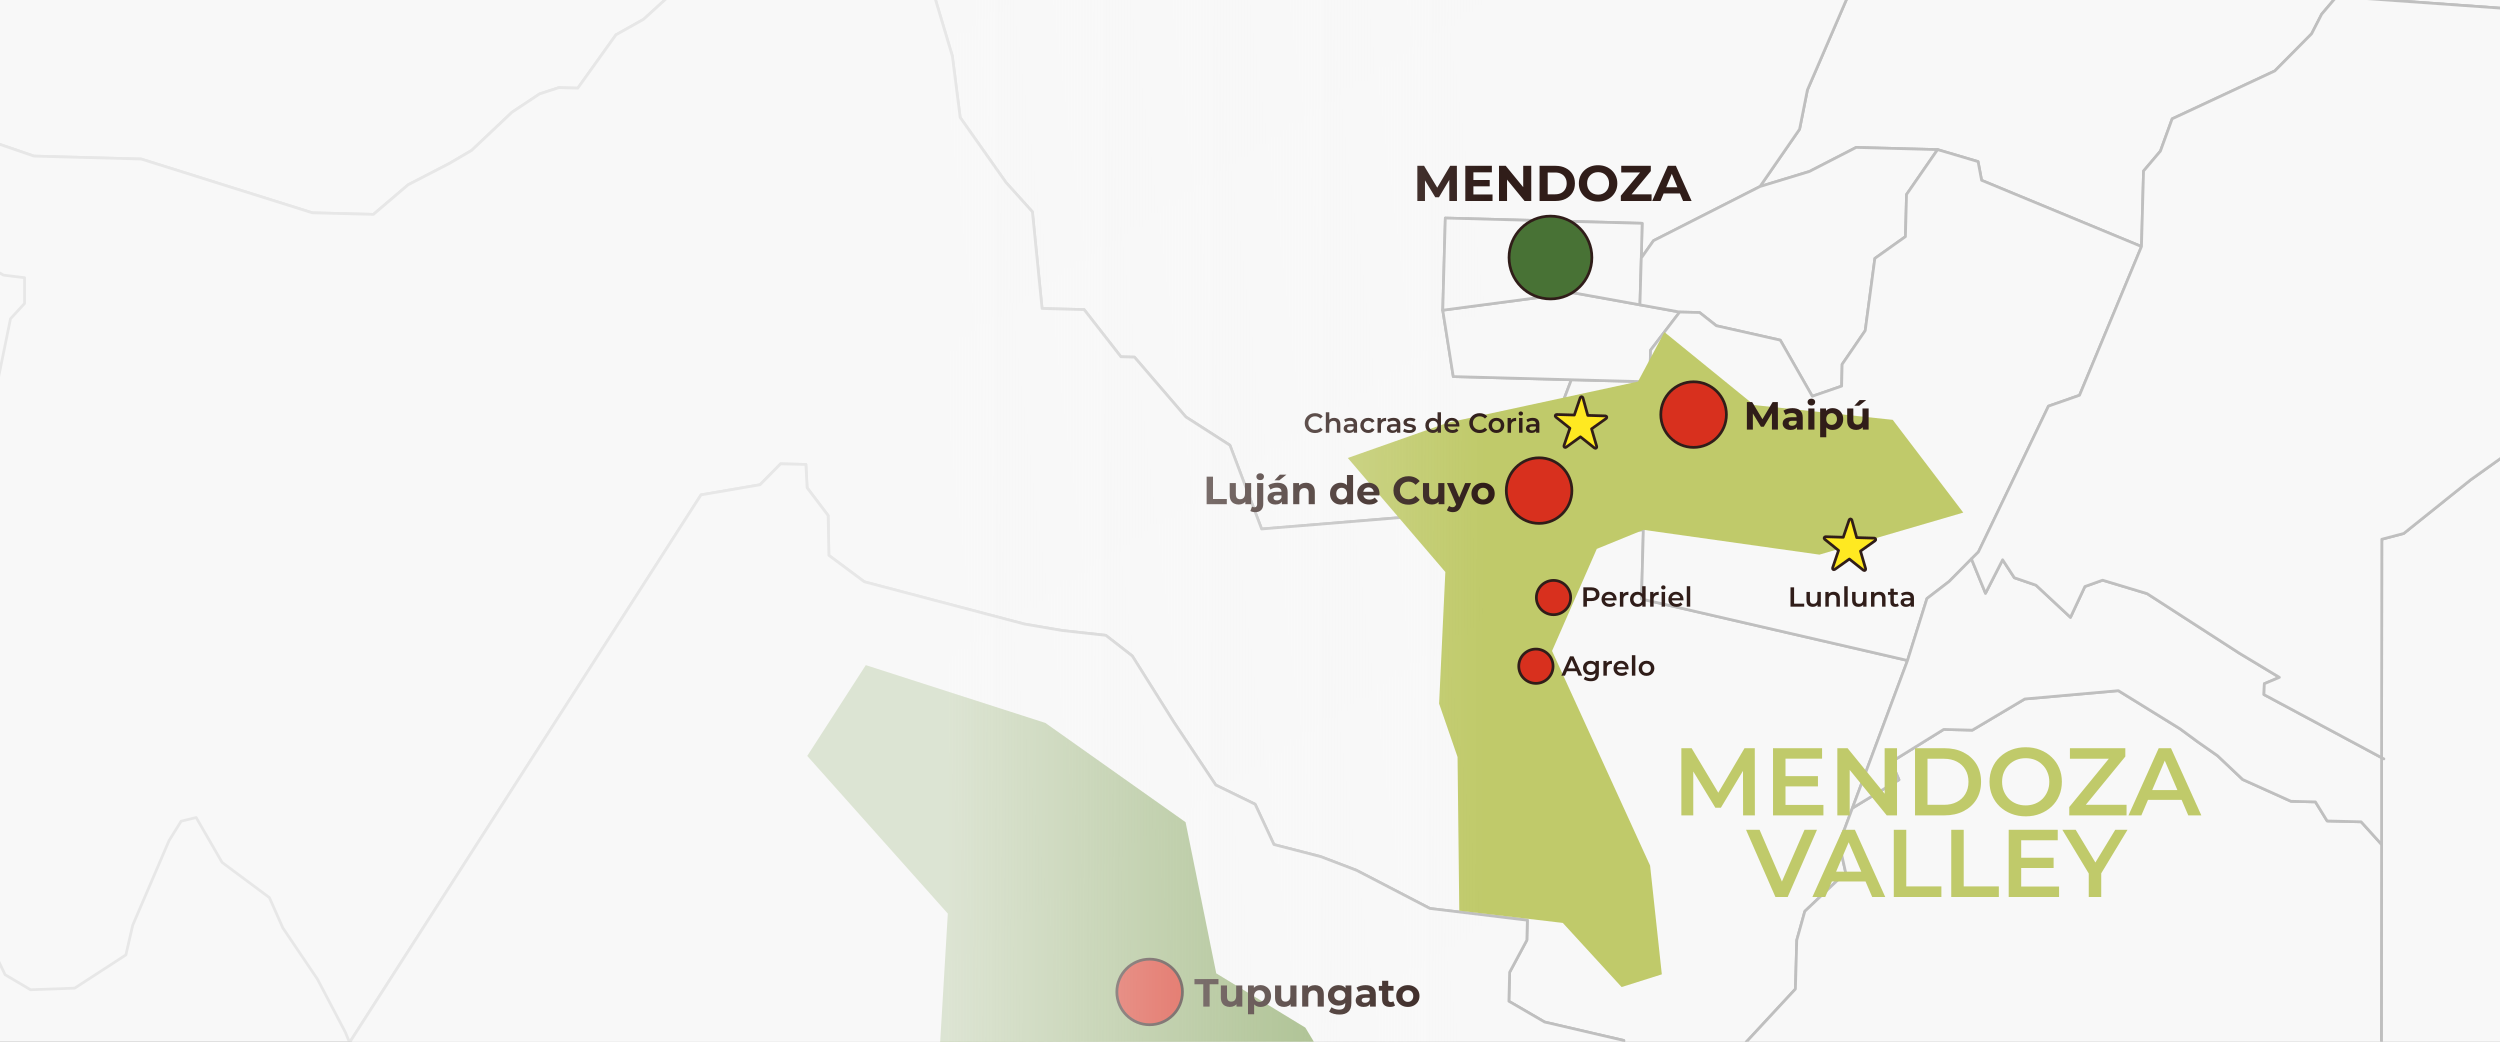 <svg width="1440" height="600" viewBox="0 0 1440 600" fill="none" xmlns="http://www.w3.org/2000/svg">
<rect x="0" y="0" width="1440" height="600" fill="#333333" stroke="none"/>
<g clip-path="url(#clip0_493_321)">
<rect width="1440" height="600" fill="#F8F8F8"/>
<path d="M1963.57 1003.89L1959.84 1316.59L1909.71 1320.54L1869.08 1403.54L1553.09 1382.49L1530.27 1388.19L1441.91 1384.25L1387.76 1361.65L1326.72 1360.03L1300.45 1377.28L1294.96 1377.84L1299.26 1216.84L1318.97 1213.74L1330.52 1209.87L1343.97 1214.94L1357.42 1219.94L1371.15 1213.53L1371.57 710.607L1371.78 486.389V436.407L1371.92 310.605L1384.52 307.296L1422.97 276.462L1447.19 259.144L1504.22 260.693L1508.45 105.887L1633.56 109.196L1636.03 250.133L1917.6 309.056L1828.46 659.076L1832.54 683.434L1819.31 1000.01L1963.57 1003.89Z" fill="#F8F8F8" stroke="#BFBFBF" stroke-width="1.59" stroke-linecap="round" stroke-linejoin="round"/>
<path d="M2232.4 74.983L2224.16 90.4L2224.3 102.438L2235.22 143.41L2226.84 184.381L2223.74 202.051L2218.53 201.911L2216.84 206.064L2231.2 235.138L2230.43 262.735L2227.61 272.027L2229.51 278.363L2229.58 294.554L2222.4 309.479L2236.91 333.837L2232.54 374.949H2232.47L1917.67 309.056L1636.03 250.133L1633.56 109.196L1628.49 18.101L1345.94 -2.033L1337.28 8.175L1331.51 19.439L1310.31 40.84L1251.17 68.436L1244.41 87.021L1234.69 98.496L1233.5 142.002L1141.4 103.846L1139.36 93.075L1116.05 86.176L1069.16 84.909L1042.19 98.777L1013.75 107.436L1036.56 74.419L1041.07 51.822L1076.13 -29.418L1077.19 -68.489L1066.06 -120.443L1084.86 -149.658L1085.49 -173.1L1096.41 -172.819L1115 -222.379L1128.66 -264.266L1168.79 -331.285L1187.8 -398.093L1190.19 -487.428V-487.499L1228.07 -527.414L1229.41 -576.904L1252.93 -579.931L1259.55 -573.525L1287.22 -573.807L1301.16 -569.231L1295.81 -563.669L1295.67 -557.404L1363.47 -556.137L1376.78 -548.463L1399.73 -566.626L1420.29 -573.877L1444.16 -569.583L1484.37 -571.624L1531.05 -599.08L1548.3 -599.643L1558.01 -612.455L1575.19 -611.963L1579.77 -607.668L1643.42 -605.979L1643.14 -596.545L1642.72 -581.973L1652.65 -581.691L1664.4 -572.54L1666.31 -566.767L1664.97 -555.785L1663.56 -540.227L1669.4 -524.95L1691.09 -516.01L1712.85 -512.279L1716.23 -501.226L1720.66 -492.215L1732.56 -487.78L1740.59 -477.08L1800.01 -474.968L1812.26 -482.5L1830.64 -467.928L1846.2 -464.338L1852.61 -469.406L1865.99 -462.789L1876.76 -474.475L1886.48 -467.928L1909.43 -467.365L1921.05 -472.222L1957.87 -466.027L1979.42 -470.673L1993.99 -487.991L2014.06 -459.339L2027.01 -436.038L2030.82 -402.528L2043.7 -377.677L2070.88 -359.726L2090.6 -356.558L2099.82 -349.518L2104.82 -342.126L2102.78 -324.949L2108.62 -308.617L2126.86 -299.747L2137.84 -289.046L2143.33 -260.183L2151.57 -237.585L2156.57 -209.285L2160.51 -201.33L2160.3 -174.227L2176.85 -148.179L2167.27 -141.703L2166.43 -130.721L2189.1 -100.379L2188.53 -59.196L2195.44 -45.469V-26.18L2203.39 -11.818L2218.53 -11.466L2233.74 5.64L2233.32 21.269L2234.94 38.587L2239.37 48.091L2240.15 56.961L2247.82 63.437L2244.58 68.576L2232.4 74.983Z" fill="#F8F8F8" stroke="#BFBFBF" stroke-width="1.59" stroke-linecap="round" stroke-linejoin="round"/>
<path d="M1190.19 -487.428L1187.8 -398.093L1168.79 -331.285L1128.65 -264.266L1114.99 -222.379L1096.41 -172.819L1085.49 -173.1L1084.86 -149.658L1066.06 -120.443L1077.18 -68.489L1076.13 -29.418L1041.06 51.822L1036.56 74.419L1013.74 107.436L952.418 138.623L945.377 148.619L945.87 128.626L832.51 125.599L831.031 178.679L837.086 216.905L905.102 218.736L894.189 247.388L871.798 264.002L851.239 272.872L833.707 284.136L812.231 297.652L726.684 304.692L708.447 256.469L683.029 240.137L653.457 205.712L645.642 205.501L624.448 178.327L600.227 177.694L594.665 122.009L579.456 105.113L553.053 67.661L548.547 32.321L534.887 -13.437L504.048 -58.844L476.447 -80.738L444.481 -85.525L420.119 -79.893L400.756 -29.558L392.377 -8.65L370.691 11.132L354.779 20.072L332.811 50.766L321.897 50.484L310.843 54.074L294.93 64.634L271.625 86.669L258.88 94.131L235.082 106.451L215.085 123.487L179.88 122.572L81.306 91.597L47.651 90.681L39.835 90.47L19.557 89.907L-2.2 82.445L-32.053 87.091L-60.147 94.694L-77.468 77.024L-78.383 53.019L-97.323 39.432L-104.223 24.648L-111.264 -42.301L-114.433 -60.111L-115.348 -83.624L-131.542 -84.54L-126.896 -100.59L-114.785 -125.3L-92.536 -136.212L-66.413 -119.316L-66.906 -102.139L-54.303 -85.596L-41.911 -78.485L-26.561 -87.496L-18.323 -104.462L-17.478 -135.789L0.828 -156.627L31.949 -169.369L46.383 -162.752L59.057 -168.102L69.478 -165.779L97.642 -146.208L121.722 -149.235L148.055 -139.098L152.421 -146.349L156.434 -159.232L174.037 -174.438L234.518 -172.256L265.006 -200.696L264.724 -229.349L254.163 -243.71L257.683 -315.657L246.981 -326.357L236.913 -338.606L241.911 -369.793L287.115 -420.761L310.772 -448.78L311.195 -463.915L322.531 -497.495L328.093 -510.378L323.235 -524.106L323.728 -541.846L342.668 -545.999L360.623 -555.926L371.325 -544.732L422.724 -575.144L423.006 -586.126L433.919 -604.571L455.817 -603.444L468.279 -619.284L485.6 -604.782L496.866 -615.412L510.384 -613.511L543.759 -593.307L553.616 -593.025L564.459 -607.316L578.612 -608.513L594.665 -625.268L595.44 -652.371L613.605 -669.126L634.939 -667.507L665.92 -675.039L667.821 -687.007L660.287 -696.581L679.861 -707L706.969 -706.296L711.968 -660.748L720.206 -655.821L728.796 -646.739L734.64 -628.858L783.856 -578.453L806.035 -567.964L822.37 -573.807L839.973 -588.942L865.039 -589.365L862.293 -372.398L1076.62 -367.681L1190.19 -487.428Z" fill="#F8F8F8" stroke="#BFBFBF" stroke-width="1.59" stroke-linecap="round" stroke-linejoin="round"/>
<path d="M1066.97 465.481L1059.37 485.826L1063.1 502.581L1039.59 524.897L1034.94 541.511L1034.16 569.67L995.509 611.346L979.385 629.72L952.136 633.169L934.956 611.839L935.309 599.308L889.683 588.678L869.123 576.71L869.546 560.026L879.474 541.511L879.755 530.036L823.638 523.278L781.392 501.314L760.762 493.429L733.795 486.46L722.952 463.228L700.28 452.176L676.2 416.062L652.19 377.835L636.911 365.938L611.916 363.193L590.089 359.461L497.852 335.104L477.433 319.898L477.01 296.948L464.9 280.967L464.196 267.521L449.621 267.169L437.792 279.207L403.784 285.051L201.356 600.505L198.891 594.521L182.838 563.968L162.912 534.471L155.167 517.012L127.918 496.738L112.991 470.902L104.331 473.014L97.36 484.207L76.448 532.923L72.505 550.029L43.004 569.178L17.586 570.093L2.941 561.434L-6.354 542.074L-10.085 506.312L-30.152 436.97L-41.559 382.622L-42.122 373.611L-37.827 344.044L-54.443 321.658L-59.935 309.76L-54.162 298.215L-36.841 293.146L-23.886 291.95L-13.817 282.868L-9.663 273.153L-7.551 251.682L-12.831 244.924L-0.721 216.694L6.039 183.607L14.136 174.807V159.953L2.025 158.475L-14.521 149.041L-27.969 124.754L-37.334 108.492L-49.726 102.719L-60.147 94.694L-32.053 87.091L-2.199 82.445L19.558 89.907L39.836 90.47L47.651 90.681L81.307 91.596L179.881 122.572L215.086 123.487L235.082 106.45L258.881 94.131L271.625 86.668L294.931 64.634L310.843 54.074L321.898 50.484L332.811 50.766L354.779 20.072L370.692 11.131L392.378 -8.651L400.756 -29.559L420.119 -79.894L444.481 -85.525L476.447 -80.738L504.048 -58.844L534.888 -13.438L548.547 32.321L553.053 67.661L579.457 105.113L594.665 122.008L600.228 177.693L624.449 178.327L645.642 205.501L653.458 205.712L683.03 240.137L708.448 256.469L726.684 304.692L812.232 297.652L833.707 284.135L851.239 272.872L871.799 264.002L894.189 247.388L905.102 218.735L950.235 219.932L958.262 220.143L949.109 241.826L943.828 262.805L937.28 273.576L922.423 273.224L916.439 291.034L931.929 296.948L935.661 305.607L946.574 305.184L945.518 345.03L1098.73 380.44L1066.97 465.481Z" fill="#F8F8F8" stroke="#BFBFBF" stroke-width="1.59" stroke-linecap="round" stroke-linejoin="round"/>
<path d="M807.093 774.036L805.614 828.524L781.182 860.204L770.55 866.187L758.51 887.729L728.656 909.905L713.025 909.482L692.606 931.869L623.182 991.566L566.361 1003.6L542.563 1041.55L541.999 1060.35L514.54 1074.21L483.559 1060.84L459.62 1058.09L394.42 1077.24L361.398 1064.85L300.845 1064.29L265.148 1073.72L241.49 1060.56L214.382 1058.8L196.287 1071.89L162.983 1070.98L110.598 1042.39V995.086L133.129 956.579L132.847 938.979L114.823 911.876L122.568 813.107L127.285 767.067L153.829 740.034L154.182 713.001L166.574 703.216L183.824 703.638L206.989 683.927L216.776 669.706L218.677 642.392L201.427 600.575L531.297 643.729L554.814 663.159L576.43 674.212L596.215 674.704L607.199 692.726L619.169 712.86L652.543 713.775L713.307 744.61L751.469 760.238L799.136 773.051L807.093 774.036Z" fill="#F8F8F8" stroke="#BFBFBF" stroke-width="1.59" stroke-linecap="round" stroke-linejoin="round"/>
<path d="M967.485 179.735L950.728 201.699L950.235 219.932L905.102 218.736L837.086 216.905L831.031 178.679L906.439 168.683L944.602 175.582L967.485 179.735Z" fill="#F8F8F8" stroke="#BFBFBF" stroke-width="1.59" stroke-linecap="round" stroke-linejoin="round"/>
<path d="M945.869 128.626L945.376 148.619L944.602 175.581L906.439 168.682L831.031 178.679L832.509 125.599L945.869 128.626Z" fill="#F8F8F8" stroke="#BFBFBF" stroke-width="1.59" stroke-linecap="round" stroke-linejoin="round"/>
<path d="M1116.05 86.176L1098.17 112.012L1097.53 136.299L1079.93 148.83L1074.37 190.436L1061.06 209.865L1060.78 222.396L1043.88 228.239L1025.43 195.927L988.611 187.62L978.964 180.017L967.488 179.735L944.604 175.582L945.379 148.619L952.42 138.622L1013.75 107.436L1042.19 98.777L1069.16 84.909L1116.05 86.176Z" fill="#F8F8F8" stroke="#BFBFBF" stroke-width="1.59" stroke-linecap="round" stroke-linejoin="round"/>
<path d="M1233.5 142.002L1197.8 227.676L1179.91 233.942L1139.57 317.926L1135.56 321.939L1122.67 334.963L1109.93 344.748L1098.73 380.44L945.52 345.03L946.576 305.184L935.663 305.607L931.931 296.948L916.441 291.034L922.426 273.224L937.282 273.576L943.83 262.805L949.111 241.826L958.264 220.143L950.238 219.932L950.73 201.699L967.488 179.735L978.965 180.017L988.611 187.62L1025.44 195.926L1043.88 228.239L1060.78 222.396L1061.06 209.865L1074.37 190.435L1079.93 148.83L1097.53 136.299L1098.17 112.012L1116.05 86.176L1139.36 93.075L1141.4 103.846L1233.5 142.002Z" fill="#F8F8F8" stroke="#BFBFBF" stroke-width="1.59" stroke-linecap="round" stroke-linejoin="round"/>
<path d="M1371.57 710.607L1122.46 719.9L1147.67 949.046L807.093 774.036L811.881 745.947L821.809 726.658L853.704 704.835L874.405 692.092L896.302 690.332L909.61 663.3L920.171 648.727L952.137 633.169L979.386 629.72L995.51 611.346L1034.16 569.67L1034.94 541.511L1039.59 524.897L1063.1 502.581L1059.37 485.826L1066.98 465.481L1093.8 449.148L1089.37 438.87L1119.57 420.144L1136.05 420.567L1166.25 402.615L1220.19 397.828L1255.81 419.863L1265.74 427.184L1277.29 435.28L1291.79 449.008L1319.61 461.538L1333.69 461.89L1340.45 472.873L1360.02 473.365L1371.78 486.389L1371.57 710.607Z" fill="#F8F8F8" stroke="#BFBFBF" stroke-width="1.59" stroke-linecap="round" stroke-linejoin="round"/>
<path d="M952.135 633.17L920.169 648.728L909.608 663.3L896.3 690.333L874.403 692.093L853.702 704.835L821.807 726.659L811.879 745.948L807.091 774.037L799.135 773.051L751.467 760.239L713.305 744.61L652.541 713.776L619.167 712.861L607.197 692.727L596.213 674.705L576.428 674.212L554.812 663.16L531.296 643.73L201.425 600.576H201.354V600.505L403.783 285.051L437.791 279.208L449.62 267.17L464.195 267.522L464.899 280.968L477.009 296.948L477.432 319.898L497.851 335.104L590.088 359.462L611.915 363.193L636.91 365.939L652.189 377.836L676.199 416.062L700.279 452.176L722.951 463.229L733.794 486.46L760.761 493.43L781.391 501.314L823.637 523.278L879.754 530.037L879.473 541.512L869.545 560.026L869.122 576.711L889.682 588.678L935.308 599.308L934.955 611.839L952.135 633.17Z" fill="#F8F8F8" stroke="#BFBFBF" stroke-width="1.59" stroke-linecap="round" stroke-linejoin="round"/>
<path d="M1371.78 436.407V486.39L1360.02 473.366L1340.45 472.873L1333.69 461.891L1319.61 461.539L1291.8 449.008L1277.29 435.28L1265.74 427.185L1255.82 419.863L1220.19 397.829L1166.25 402.616L1136.05 420.567L1119.57 420.145L1089.37 438.871L1093.8 449.149L1066.98 465.481L1098.73 380.44L1109.93 344.748L1122.67 334.963L1135.56 321.939L1143.65 341.721L1153.51 322.432L1160.27 332.781L1172.73 337.075L1192.59 355.59L1200.9 337.849L1211.11 334.189L1236.74 341.933L1289.82 376.216L1312.92 390.155L1304.26 393.816L1304.05 400.081L1371.78 436.407Z" fill="#F8F8F8" stroke="#BFBFBF" stroke-width="1.59" stroke-linecap="round" stroke-linejoin="round"/>
<path d="M1633.56 109.196L1508.44 105.887L1504.22 260.693L1447.19 259.144L1422.97 276.462L1384.52 307.296L1371.92 310.605L1371.78 436.406L1304.04 400.081L1304.26 393.816L1312.92 390.155L1289.82 376.216L1236.73 341.932L1211.1 334.188L1200.89 337.849L1192.59 355.589L1172.73 337.075L1160.27 332.78L1153.51 322.432L1143.65 341.721L1135.55 321.939L1139.57 317.926L1179.91 233.941L1197.8 227.676L1233.49 142.001L1234.69 98.495L1244.41 87.02L1251.17 68.435L1310.31 40.839L1331.5 19.438L1337.28 8.175L1345.94 -2.033L1628.49 18.101L1633.56 109.196Z" fill="#F8F8F8" stroke="#BFBFBF" stroke-width="1.59" stroke-linecap="round" stroke-linejoin="round"/>
<path d="M1373.12 437.111L1371.78 436.407" stroke="#BFBFBF" stroke-width="1.59" stroke-linecap="round" stroke-linejoin="round"/>
<g style="mix-blend-mode:multiply">
<path d="M464.972 435.421L498.698 383.115L602.13 416.414L682.89 473.577L700.563 560.659L751.892 591.916L809.417 687.728L807.094 774.036L805.052 850.418L826.175 931.658L800.475 1019.3L709.646 1114.9L634.589 1090.97L628.182 999.029L551.928 924.336L650.291 836.831L614.734 725.321L570.024 719.478L548.196 676.535L611.002 631.339L540.24 622.117L545.943 526.235L464.972 435.421Z" fill="#9CB57B"/>
</g>
<g style="mix-blend-mode:multiply">
<path d="M934.044 568.544L957.209 561.223L950.449 498.569L893.981 374.95L919.751 316.167L946.647 305.185L1047.97 319.476L1130.84 295.259L1090.21 241.827L1010.37 233.308L958.687 191.281L943.479 219.792L833.991 243.446L776.326 263.791L832.513 329.472L828.922 405.291L839.554 436.055L840.539 524.546L900.177 531.602L934.044 568.544Z" fill="#C0CA6A"/>
</g>
<path d="M662.19 590.248C672.623 590.248 681.081 581.792 681.081 571.36C681.081 560.929 672.623 552.473 662.19 552.473C651.757 552.473 643.3 560.929 643.3 571.36C643.3 581.792 651.757 590.248 662.19 590.248Z" fill="#D8301E" stroke="#301D19" stroke-width="1.59"/>
<path d="M886.515 301.474C896.948 301.474 905.405 293.018 905.405 282.587C905.405 272.156 896.948 263.7 886.515 263.7C876.082 263.7 867.624 272.156 867.624 282.587C867.624 293.018 876.082 301.474 886.515 301.474Z" fill="#D8301E" stroke="#301D19" stroke-width="1.59"/>
<path d="M894.825 354.062C900.28 354.062 904.703 349.64 904.703 344.185C904.703 338.731 900.28 334.309 894.825 334.309C889.37 334.309 884.947 338.731 884.947 344.185C884.947 349.64 889.37 354.062 894.825 354.062Z" fill="#D8301E" stroke="#301D19" stroke-width="1.59"/>
<path d="M884.685 393.625C890.14 393.625 894.563 389.204 894.563 383.749C894.563 378.294 890.14 373.872 884.685 373.872C879.23 373.872 874.807 378.294 874.807 383.749C874.807 389.204 879.23 393.625 884.685 393.625Z" fill="#D8301E" stroke="#301D19" stroke-width="1.59"/>
<path d="M975.514 257.687C985.947 257.687 994.404 249.231 994.404 238.799C994.404 228.368 985.947 219.912 975.514 219.912C965.081 219.912 956.623 228.368 956.623 238.799C956.623 249.231 965.081 257.687 975.514 257.687Z" fill="#D8301E" stroke="#301D19" stroke-width="1.59"/>
<path d="M916.911 148.338C916.911 161.506 906.234 172.182 893.063 172.182C879.892 172.182 869.214 161.506 869.214 148.338C869.214 135.169 879.892 124.493 893.063 124.493C906.234 124.493 916.911 135.169 916.911 148.338Z" fill="#487235" stroke="#301D19" stroke-width="1.59"/>
<path d="M911.744 229.083C911.651 228.747 911.349 228.511 911.001 228.501C910.652 228.491 910.337 228.709 910.225 229.039L906.816 239.063L896.607 238.755C896.265 238.745 895.954 238.955 895.836 239.277C895.719 239.598 895.82 239.959 896.089 240.172L904.256 246.66L900.837 256.71C900.726 257.038 900.839 257.4 901.118 257.606C901.397 257.811 901.776 257.813 902.056 257.61L910.33 251.616L918.463 258.077C918.734 258.293 919.114 258.308 919.401 258.115C919.688 257.922 919.818 257.565 919.721 257.232L916.749 247.032L925.208 241.012C925.486 240.814 925.607 240.46 925.508 240.133C925.409 239.807 925.112 239.58 924.771 239.569L914.561 239.261L911.744 229.083Z" fill="#FFE921" stroke="#301D19" stroke-width="1.59" stroke-linejoin="round"/>
<path d="M1066.65 299.481C1066.55 299.145 1066.25 298.909 1065.9 298.899C1065.55 298.889 1065.24 299.107 1065.13 299.437L1061.72 309.461L1051.51 309.153C1051.17 309.143 1050.86 309.352 1050.74 309.672C1050.62 309.991 1050.72 310.351 1050.98 310.566L1059 317.053L1055.58 327.108C1055.47 327.435 1055.58 327.796 1055.86 328.002C1056.14 328.208 1056.52 328.212 1056.8 328.012L1065.23 322.011L1073.37 328.475C1073.64 328.69 1074.02 328.706 1074.3 328.513C1074.59 328.32 1074.72 327.963 1074.62 327.63L1071.65 317.43L1080.11 311.409C1080.39 311.211 1080.51 310.858 1080.41 310.531C1080.31 310.204 1080.01 309.977 1079.67 309.967L1069.46 309.659L1066.65 299.481Z" fill="#FFE921" stroke="#301D19" stroke-width="1.59" stroke-linejoin="round"/>
<path d="M968.465 469.663V430.966H974.381L991.297 459.215H988.201L1004.84 430.966H1010.76L1010.81 469.663H1004.01L1003.96 441.635H1005.39L991.241 465.241H988.035L973.662 441.635H975.32V469.663H968.465ZM1027.9 447.053H1047.14V452.968H1027.9V447.053ZM1028.45 463.637H1050.29V469.663H1021.26V430.966H1049.51V436.992H1028.45V463.637ZM1058.3 469.663V430.966H1064.21L1088.48 460.763H1085.55V430.966H1092.68V469.663H1086.77L1062.5 439.866H1065.43V469.663H1058.3ZM1103.05 469.663V430.966H1119.97C1124.17 430.966 1127.85 431.777 1131.02 433.399C1134.19 435.02 1136.66 437.268 1138.43 440.143C1140.2 443.018 1141.09 446.408 1141.09 450.315C1141.09 454.184 1140.2 457.575 1138.43 460.486C1136.66 463.361 1134.19 465.609 1131.02 467.231C1127.85 468.852 1124.17 469.663 1119.97 469.663H1103.05ZM1110.24 463.582H1119.64C1122.55 463.582 1125.05 463.029 1127.15 461.924C1129.29 460.818 1130.93 459.27 1132.07 457.28C1133.25 455.29 1133.84 452.968 1133.84 450.315C1133.84 447.624 1133.25 445.302 1132.07 443.349C1130.93 441.359 1129.29 439.811 1127.15 438.706C1125.05 437.6 1122.55 437.047 1119.64 437.047H1110.24V463.582ZM1166.86 470.216C1163.83 470.216 1161.05 469.718 1158.51 468.723C1155.97 467.728 1153.75 466.346 1151.87 464.577C1149.99 462.771 1148.54 460.671 1147.51 458.275C1146.48 455.843 1145.96 453.189 1145.96 450.315C1145.96 447.44 1146.48 444.805 1147.51 442.409C1148.54 439.977 1149.99 437.876 1151.87 436.107C1153.75 434.301 1155.97 432.901 1158.51 431.906C1161.05 430.911 1163.82 430.413 1166.8 430.413C1169.82 430.413 1172.59 430.911 1175.09 431.906C1177.64 432.901 1179.85 434.301 1181.73 436.107C1183.61 437.876 1185.06 439.977 1186.09 442.409C1187.13 444.805 1187.64 447.44 1187.64 450.315C1187.64 453.189 1187.13 455.843 1186.09 458.275C1185.06 460.708 1183.61 462.808 1181.73 464.577C1179.85 466.346 1177.64 467.728 1175.09 468.723C1172.59 469.718 1169.84 470.216 1166.86 470.216ZM1166.8 463.914C1168.75 463.914 1170.56 463.582 1172.22 462.919C1173.88 462.255 1175.31 461.316 1176.53 460.099C1177.75 458.846 1178.69 457.409 1179.35 455.787C1180.05 454.129 1180.4 452.305 1180.4 450.315C1180.4 448.325 1180.05 446.519 1179.35 444.897C1178.69 443.239 1177.75 441.801 1176.53 440.585C1175.31 439.332 1173.88 438.374 1172.22 437.711C1170.56 437.047 1168.75 436.715 1166.8 436.715C1164.85 436.715 1163.04 437.047 1161.38 437.711C1159.76 438.374 1158.32 439.332 1157.07 440.585C1155.85 441.801 1154.9 443.239 1154.2 444.897C1153.53 446.519 1153.2 448.325 1153.2 450.315C1153.2 452.268 1153.53 454.074 1154.2 455.732C1154.9 457.391 1155.85 458.846 1157.07 460.099C1158.29 461.316 1159.72 462.255 1161.38 462.919C1163.04 463.582 1164.85 463.914 1166.8 463.914ZM1191.9 469.663V464.854L1216.88 434.338L1217.71 437.047H1192.28V430.966H1224.18V435.776L1199.19 466.291L1198.31 463.582H1224.9V469.663H1191.9ZM1226.01 469.663L1243.42 430.966H1250.5L1267.97 469.663H1260.45L1245.47 434.781H1248.34L1233.42 469.663H1226.01ZM1234.03 460.708L1235.96 455.069H1256.86L1258.79 460.708H1234.03ZM1022.64 516.663L1005.72 477.966H1013.52L1028.61 512.959H1024.13L1039.39 477.966H1046.58L1029.71 516.663H1022.64ZM1043.94 516.663L1061.36 477.966H1068.43L1085.9 516.663H1078.38L1063.4 481.781H1066.28L1051.35 516.663H1043.94ZM1051.96 507.708L1053.89 502.069H1074.79L1076.73 507.708H1051.96ZM1090.82 516.663V477.966H1098.01V510.582H1118.24V516.663H1090.82ZM1123.92 516.663V477.966H1131.1V510.582H1151.34V516.663H1123.92ZM1163.64 494.053H1182.88V499.968H1163.64V494.053ZM1164.2 510.637H1186.03V516.663H1157.01V477.966H1185.26V483.992H1164.2V510.637ZM1203.12 516.663V501.35L1204.72 505.773L1187.92 477.966H1195.6L1209.09 500.355H1204.78L1218.38 477.966H1225.45L1208.65 505.773L1210.31 501.35V516.663H1203.12Z" fill="#C0CA6A"/>
<path d="M816.387 115.765V95.514H820.264L828.885 109.806H826.831L835.307 95.514H839.155L839.212 115.765H834.815L834.786 102.255H835.596L828.827 113.624H826.715L819.801 102.255H820.784V115.765H816.387ZM848.328 103.673H858.077V107.318H848.328V103.673ZM848.675 112.004H859.697V115.765H844.017V95.514H859.321V99.275H848.675V112.004ZM863.426 115.765V95.514H867.302L879.25 110.095H877.37V95.514H881.999V115.765H878.151L866.174 101.185H868.055V115.765H863.426ZM886.79 115.765V95.514H895.989C898.188 95.514 900.126 95.939 901.804 96.787C903.482 97.617 904.794 98.784 905.739 100.288C906.684 101.792 907.156 103.576 907.156 105.64C907.156 107.684 906.684 109.468 905.739 110.992C904.794 112.496 903.482 113.673 901.804 114.521C900.126 115.35 898.188 115.765 895.989 115.765H886.79ZM891.476 111.918H895.758C897.108 111.918 898.275 111.667 899.258 111.165C900.261 110.645 901.033 109.912 901.573 108.967C902.132 108.022 902.412 106.913 902.412 105.64C902.412 104.348 902.132 103.239 901.573 102.313C901.033 101.368 900.261 100.645 899.258 100.143C898.275 99.622 897.108 99.362 895.758 99.362H891.476V111.918ZM920.527 116.112C918.926 116.112 917.441 115.852 916.072 115.331C914.722 114.81 913.545 114.078 912.542 113.133C911.559 112.188 910.787 111.079 910.228 109.806C909.688 108.533 909.418 107.144 909.418 105.64C909.418 104.135 909.688 102.747 910.228 101.474C910.787 100.201 911.568 99.092 912.571 98.147C913.574 97.202 914.75 96.469 916.1 95.948C917.451 95.428 918.916 95.167 920.498 95.167C922.099 95.167 923.564 95.428 924.895 95.948C926.245 96.469 927.412 97.202 928.396 98.147C929.398 99.092 930.18 100.201 930.739 101.474C931.298 102.728 931.578 104.116 931.578 105.64C931.578 107.144 931.298 108.542 930.739 109.835C930.18 111.107 929.398 112.216 928.396 113.161C927.412 114.087 926.245 114.81 924.895 115.331C923.564 115.852 922.108 116.112 920.527 116.112ZM920.498 112.12C921.404 112.12 922.234 111.966 922.986 111.657C923.757 111.349 924.432 110.905 925.011 110.326C925.589 109.748 926.033 109.063 926.342 108.272C926.669 107.482 926.833 106.604 926.833 105.64C926.833 104.675 926.669 103.798 926.342 103.007C926.033 102.216 925.589 101.532 925.011 100.953C924.451 100.375 923.786 99.931 923.015 99.622C922.243 99.314 921.404 99.16 920.498 99.16C919.591 99.16 918.752 99.314 917.981 99.622C917.229 99.931 916.563 100.375 915.985 100.953C915.406 101.532 914.953 102.216 914.625 103.007C914.316 103.798 914.162 104.675 914.162 105.64C914.162 106.585 914.316 107.462 914.625 108.272C914.953 109.063 915.397 109.748 915.956 110.326C916.534 110.905 917.209 111.349 917.981 111.657C918.752 111.966 919.591 112.12 920.498 112.12ZM933.6 115.765V112.728L946.127 97.626L946.705 99.333H933.832V95.514H950.871V98.552L938.374 113.653L937.795 111.946H951.305V115.765H933.6ZM951.65 115.765L960.676 95.514H965.304L974.359 115.765H969.441L962.035 97.887H963.887L956.452 115.765H951.65ZM956.163 111.426L957.407 107.867H967.821L969.094 111.426H956.163Z" fill="#301D19"/>
<path d="M1006.2 247.463V231.6H1009.24L1015.99 242.795H1014.38L1021.02 231.6H1024.04L1024.08 247.463H1020.64L1020.61 236.88H1021.25L1015.95 245.786H1014.29L1008.88 236.88H1009.65V247.463H1006.2ZM1035.07 247.463V245.084L1034.85 244.563V240.302C1034.85 239.547 1034.61 238.958 1034.15 238.535C1033.69 238.112 1032.99 237.9 1032.04 237.9C1031.39 237.9 1030.75 238.006 1030.11 238.217C1029.49 238.414 1028.96 238.686 1028.53 239.033L1027.26 236.563C1027.92 236.095 1028.72 235.732 1029.66 235.475C1030.6 235.219 1031.55 235.09 1032.51 235.09C1034.37 235.09 1035.82 235.528 1036.84 236.405C1037.87 237.281 1038.38 238.648 1038.38 240.506V247.463H1035.07ZM1031.36 247.645C1030.41 247.645 1029.59 247.486 1028.91 247.169C1028.23 246.836 1027.71 246.391 1027.35 245.832C1026.98 245.273 1026.8 244.646 1026.8 243.951C1026.8 243.226 1026.98 242.591 1027.32 242.047C1027.69 241.503 1028.25 241.08 1029.02 240.778C1029.79 240.461 1030.8 240.302 1032.04 240.302H1035.28V242.365H1032.42C1031.59 242.365 1031.02 242.501 1030.7 242.772C1030.4 243.044 1030.25 243.384 1030.25 243.792C1030.25 244.245 1030.42 244.608 1030.77 244.88C1031.13 245.137 1031.62 245.265 1032.24 245.265C1032.83 245.265 1033.36 245.129 1033.83 244.857C1034.3 244.57 1034.64 244.155 1034.85 243.611L1035.39 245.243C1035.14 246.028 1034.67 246.625 1033.99 247.033C1033.31 247.441 1032.43 247.645 1031.36 247.645ZM1041.58 247.463V235.271H1045.12V247.463H1041.58ZM1043.35 233.572C1042.7 233.572 1042.17 233.383 1041.76 233.005C1041.36 232.628 1041.15 232.159 1041.15 231.6C1041.15 231.041 1041.36 230.573 1041.76 230.195C1042.17 229.818 1042.7 229.629 1043.35 229.629C1044 229.629 1044.53 229.81 1044.94 230.173C1045.34 230.52 1045.55 230.973 1045.55 231.532C1045.55 232.122 1045.34 232.613 1044.94 233.005C1044.54 233.383 1044.02 233.572 1043.35 233.572ZM1055.61 247.645C1054.58 247.645 1053.68 247.418 1052.91 246.965C1052.14 246.512 1051.53 245.824 1051.1 244.903C1050.67 243.966 1050.46 242.788 1050.46 241.367C1050.46 239.932 1050.67 238.754 1051.07 237.832C1051.48 236.911 1052.07 236.223 1052.84 235.77C1053.61 235.317 1054.53 235.09 1055.61 235.09C1056.75 235.09 1057.78 235.355 1058.69 235.883C1059.61 236.397 1060.33 237.122 1060.86 238.059C1061.41 238.996 1061.68 240.098 1061.68 241.367C1061.68 242.652 1061.41 243.762 1060.86 244.699C1060.33 245.635 1059.61 246.361 1058.69 246.874C1057.78 247.388 1056.75 247.645 1055.61 247.645ZM1048.4 251.86V235.271H1051.78V237.764L1051.71 241.39L1051.93 244.993V251.86H1048.4ZM1054.99 244.744C1055.58 244.744 1056.1 244.608 1056.56 244.336C1057.03 244.064 1057.4 243.679 1057.67 243.18C1057.95 242.667 1058.1 242.062 1058.1 241.367C1058.1 240.657 1057.95 240.053 1057.67 239.555C1057.4 239.056 1057.03 238.671 1056.56 238.399C1056.1 238.127 1055.58 237.991 1054.99 237.991C1054.4 237.991 1053.88 238.127 1053.41 238.399C1052.94 238.671 1052.57 239.056 1052.3 239.555C1052.02 240.053 1051.89 240.657 1051.89 241.367C1051.89 242.062 1052.02 242.667 1052.3 243.18C1052.57 243.679 1052.94 244.064 1053.41 244.336C1053.88 244.608 1054.4 244.744 1054.99 244.744ZM1069.19 247.645C1068.18 247.645 1067.27 247.448 1066.47 247.055C1065.68 246.663 1065.07 246.066 1064.63 245.265C1064.2 244.449 1063.98 243.415 1063.98 242.161V235.271H1067.51V241.639C1067.51 242.652 1067.72 243.399 1068.15 243.883C1068.59 244.351 1069.2 244.585 1069.98 244.585C1070.53 244.585 1071.01 244.472 1071.43 244.245C1071.86 244.004 1072.19 243.641 1072.43 243.158C1072.67 242.659 1072.79 242.04 1072.79 241.299V235.271H1076.33V247.463H1072.97V244.109L1073.59 245.084C1073.18 245.93 1072.57 246.572 1071.77 247.01C1070.99 247.433 1070.13 247.645 1069.19 247.645ZM1068.08 233.708L1071.14 230.445H1074.95L1070.84 233.708H1068.08Z" fill="#301D19"/>
<path d="M693.08 579.812V566.94H688.004V563.949H701.827V566.94H696.751V579.812H693.08ZM708.432 579.993C707.42 579.993 706.513 579.797 705.712 579.404C704.927 579.011 704.315 578.415 703.877 577.614C703.439 576.798 703.22 575.763 703.22 574.509V567.62H706.755V573.988C706.755 575 706.966 575.748 707.389 576.231C707.828 576.7 708.439 576.934 709.225 576.934C709.769 576.934 710.252 576.821 710.675 576.594C711.098 576.352 711.431 575.99 711.672 575.506C711.914 575.008 712.035 574.388 712.035 573.648V567.62H715.57V579.812H712.216V576.458L712.828 577.433C712.42 578.279 711.816 578.921 711.015 579.359C710.23 579.782 709.369 579.993 708.432 579.993ZM726.052 579.993C725.024 579.993 724.125 579.767 723.355 579.313C722.584 578.86 721.98 578.173 721.542 577.251C721.119 576.315 720.908 575.136 720.908 573.716C720.908 572.281 721.111 571.102 721.519 570.181C721.927 569.259 722.517 568.572 723.287 568.119C724.057 567.665 724.979 567.439 726.052 567.439C727.2 567.439 728.227 567.703 729.134 568.232C730.055 568.746 730.78 569.471 731.309 570.407C731.853 571.344 732.125 572.447 732.125 573.716C732.125 575 731.853 576.111 731.309 577.047C730.78 577.984 730.055 578.709 729.134 579.223C728.227 579.736 727.2 579.993 726.052 579.993ZM718.845 584.208V567.62H722.222V570.113L722.154 573.739L722.381 577.342V584.208H718.845ZM725.44 577.093C726.029 577.093 726.55 576.957 727.003 576.685C727.472 576.413 727.842 576.028 728.114 575.529C728.401 575.015 728.544 574.411 728.544 573.716C728.544 573.006 728.401 572.402 728.114 571.903C727.842 571.405 727.472 571.019 727.003 570.747C726.55 570.475 726.029 570.34 725.44 570.34C724.851 570.34 724.322 570.475 723.854 570.747C723.385 571.019 723.015 571.405 722.743 571.903C722.471 572.402 722.335 573.006 722.335 573.716C722.335 574.411 722.471 575.015 722.743 575.529C723.015 576.028 723.385 576.413 723.854 576.685C724.322 576.957 724.851 577.093 725.44 577.093ZM739.636 579.993C738.623 579.993 737.717 579.797 736.916 579.404C736.131 579.011 735.519 578.415 735.081 577.614C734.643 576.798 734.424 575.763 734.424 574.509V567.62H737.959V573.988C737.959 575 738.17 575.748 738.593 576.231C739.031 576.7 739.643 576.934 740.429 576.934C740.973 576.934 741.456 576.821 741.879 576.594C742.302 576.352 742.635 575.99 742.876 575.506C743.118 575.008 743.239 574.388 743.239 573.648V567.62H746.774V579.812H743.42V576.458L744.032 577.433C743.624 578.279 743.02 578.921 742.219 579.359C741.433 579.782 740.572 579.993 739.636 579.993ZM757.459 567.439C758.426 567.439 759.288 567.635 760.043 568.028C760.813 568.406 761.418 568.995 761.856 569.796C762.294 570.581 762.513 571.593 762.513 572.832V579.812H758.978V573.376C758.978 572.394 758.759 571.669 758.321 571.201C757.898 570.732 757.293 570.498 756.508 570.498C755.949 570.498 755.443 570.619 754.989 570.861C754.551 571.087 754.204 571.442 753.947 571.926C753.705 572.409 753.584 573.029 753.584 573.784V579.812H750.049V567.62H753.426V570.997L752.791 569.977C753.229 569.161 753.856 568.534 754.672 568.096C755.488 567.658 756.417 567.439 757.459 567.439ZM771.539 584.39C770.391 584.39 769.281 584.246 768.208 583.959C767.151 583.687 766.267 583.272 765.557 582.713L766.962 580.175C767.475 580.598 768.125 580.93 768.911 581.172C769.711 581.429 770.497 581.557 771.267 581.557C772.521 581.557 773.428 581.277 773.987 580.718C774.561 580.159 774.848 579.329 774.848 578.226V576.39L775.075 573.331L775.029 570.249V567.62H778.383V577.772C778.383 580.039 777.794 581.708 776.616 582.781C775.437 583.853 773.745 584.39 771.539 584.39ZM770.995 579.223C769.862 579.223 768.835 578.981 767.914 578.498C767.007 577.999 766.274 577.312 765.715 576.435C765.171 575.544 764.9 574.509 764.9 573.331C764.9 572.137 765.171 571.102 765.715 570.226C766.274 569.335 767.007 568.647 767.914 568.164C768.835 567.681 769.862 567.439 770.995 567.439C772.023 567.439 772.929 567.65 773.715 568.073C774.5 568.481 775.112 569.123 775.55 570C775.989 570.861 776.208 571.971 776.208 573.331C776.208 574.675 775.989 575.786 775.55 576.662C775.112 577.523 774.5 578.165 773.715 578.588C772.929 579.011 772.023 579.223 770.995 579.223ZM771.698 576.322C772.317 576.322 772.869 576.201 773.352 575.96C773.836 575.703 774.213 575.348 774.485 574.894C774.757 574.441 774.893 573.92 774.893 573.331C774.893 572.727 774.757 572.205 774.485 571.767C774.213 571.314 773.836 570.966 773.352 570.725C772.869 570.468 772.317 570.34 771.698 570.34C771.079 570.34 770.527 570.468 770.044 570.725C769.56 570.966 769.175 571.314 768.888 571.767C768.616 572.205 768.48 572.727 768.48 573.331C768.48 573.92 768.616 574.441 768.888 574.894C769.175 575.348 769.56 575.703 770.044 575.96C770.527 576.201 771.079 576.322 771.698 576.322ZM789.152 579.812V577.433L788.925 576.911V572.651C788.925 571.896 788.691 571.306 788.223 570.883C787.769 570.46 787.067 570.249 786.115 570.249C785.466 570.249 784.823 570.355 784.189 570.566C783.569 570.763 783.041 571.034 782.603 571.382L781.334 568.912C781.998 568.443 782.799 568.081 783.736 567.824C784.672 567.567 785.624 567.439 786.591 567.439C788.449 567.439 789.892 567.877 790.919 568.753C791.947 569.629 792.46 570.997 792.46 572.855V579.812H789.152ZM785.435 579.993C784.484 579.993 783.668 579.835 782.988 579.517C782.308 579.185 781.787 578.739 781.424 578.18C781.062 577.621 780.88 576.994 780.88 576.299C780.88 575.574 781.054 574.94 781.402 574.396C781.764 573.852 782.331 573.429 783.101 573.127C783.872 572.81 784.876 572.651 786.115 572.651H789.356V574.713H786.5C785.669 574.713 785.095 574.849 784.778 575.121C784.476 575.393 784.325 575.733 784.325 576.141C784.325 576.594 784.499 576.957 784.846 577.229C785.209 577.485 785.7 577.614 786.319 577.614C786.908 577.614 787.437 577.478 787.905 577.206C788.374 576.919 788.714 576.503 788.925 575.96L789.469 577.591C789.212 578.377 788.744 578.974 788.064 579.381C787.384 579.789 786.508 579.993 785.435 579.993ZM800.645 579.993C799.21 579.993 798.092 579.631 797.292 578.906C796.491 578.165 796.09 577.07 796.09 575.62V564.923H799.626V575.574C799.626 576.088 799.762 576.488 800.034 576.775C800.305 577.047 800.676 577.183 801.144 577.183C801.703 577.183 802.179 577.032 802.572 576.73L803.523 579.223C803.161 579.48 802.723 579.676 802.209 579.812C801.711 579.933 801.189 579.993 800.645 579.993ZM794.21 570.611V567.892H802.662V570.611H794.21ZM810.933 579.993C809.634 579.993 808.478 579.721 807.466 579.177C806.469 578.634 805.676 577.893 805.086 576.957C804.512 576.005 804.225 574.925 804.225 573.716C804.225 572.492 804.512 571.412 805.086 570.475C805.676 569.524 806.469 568.783 807.466 568.255C808.478 567.711 809.634 567.439 810.933 567.439C812.217 567.439 813.365 567.711 814.378 568.255C815.39 568.783 816.183 569.516 816.757 570.453C817.331 571.389 817.618 572.477 817.618 573.716C817.618 574.925 817.331 576.005 816.757 576.957C816.183 577.893 815.39 578.634 814.378 579.177C813.365 579.721 812.217 579.993 810.933 579.993ZM810.933 577.093C811.522 577.093 812.051 576.957 812.519 576.685C812.988 576.413 813.358 576.028 813.63 575.529C813.902 575.015 814.038 574.411 814.038 573.716C814.038 573.006 813.902 572.402 813.63 571.903C813.358 571.405 812.988 571.019 812.519 570.747C812.051 570.475 811.522 570.34 810.933 570.34C810.344 570.34 809.815 570.475 809.347 570.747C808.878 571.019 808.501 571.405 808.214 571.903C807.942 572.402 807.806 573.006 807.806 573.716C807.806 574.411 807.942 575.015 808.214 575.529C808.501 576.028 808.878 576.413 809.347 576.685C809.815 576.957 810.344 577.093 810.933 577.093Z" fill="#301D19"/>
<path d="M695.019 290.434V274.571H698.69V287.443H706.644V290.434H695.019ZM713.524 290.615C712.511 290.615 711.605 290.419 710.804 290.026C710.019 289.633 709.407 289.037 708.969 288.236C708.531 287.42 708.311 286.385 708.311 285.131V278.242H711.847V284.61C711.847 285.622 712.058 286.37 712.481 286.854C712.919 287.322 713.531 287.556 714.317 287.556C714.861 287.556 715.344 287.443 715.767 287.216C716.19 286.974 716.522 286.612 716.764 286.128C717.006 285.63 717.127 285.01 717.127 284.27V278.242H720.662V290.434H717.308V287.08L717.92 288.055C717.512 288.901 716.908 289.543 716.107 289.981C715.321 290.404 714.46 290.615 713.524 290.615ZM723.031 295.012C722.487 295.012 721.966 294.951 721.467 294.83C720.968 294.725 720.545 294.558 720.198 294.332L721.15 291.771C721.558 292.058 722.056 292.202 722.645 292.202C723.084 292.202 723.431 292.051 723.688 291.748C723.96 291.461 724.096 291.023 724.096 290.434V278.242H727.631V290.411C727.631 291.816 727.231 292.934 726.43 293.765C725.629 294.596 724.496 295.012 723.031 295.012ZM725.863 276.543C725.214 276.543 724.685 276.354 724.277 275.976C723.869 275.598 723.665 275.13 723.665 274.571C723.665 274.012 723.869 273.544 724.277 273.166C724.685 272.788 725.214 272.599 725.863 272.599C726.513 272.599 727.042 272.781 727.45 273.143C727.858 273.491 728.062 273.944 728.062 274.503C728.062 275.092 727.858 275.583 727.45 275.976C727.057 276.354 726.528 276.543 725.863 276.543ZM738.364 290.434V288.055L738.138 287.533V283.273C738.138 282.518 737.904 281.928 737.435 281.505C736.982 281.082 736.279 280.871 735.328 280.871C734.678 280.871 734.036 280.977 733.401 281.188C732.782 281.385 732.253 281.657 731.815 282.004L730.546 279.534C731.211 279.066 732.012 278.703 732.948 278.446C733.885 278.189 734.837 278.061 735.804 278.061C737.662 278.061 739.105 278.499 740.132 279.375C741.159 280.252 741.673 281.619 741.673 283.477V290.434H738.364ZM734.648 290.615C733.696 290.615 732.88 290.457 732.2 290.139C731.521 289.807 730.999 289.361 730.637 288.802C730.274 288.243 730.093 287.617 730.093 286.922C730.093 286.196 730.267 285.562 730.614 285.018C730.977 284.474 731.543 284.051 732.314 283.749C733.084 283.432 734.089 283.273 735.328 283.273H738.568V285.335H735.713C734.882 285.335 734.308 285.471 733.991 285.743C733.689 286.015 733.537 286.355 733.537 286.763C733.537 287.216 733.711 287.579 734.059 287.851C734.421 288.108 734.912 288.236 735.532 288.236C736.121 288.236 736.65 288.1 737.118 287.828C737.586 287.541 737.926 287.126 738.138 286.582L738.682 288.213C738.425 288.999 737.956 289.596 737.277 290.004C736.597 290.411 735.721 290.615 734.648 290.615ZM734.104 276.679L737.163 273.415H740.97L736.869 276.679H734.104ZM752.283 278.061C753.25 278.061 754.111 278.257 754.866 278.65C755.637 279.028 756.241 279.617 756.679 280.418C757.117 281.203 757.336 282.216 757.336 283.454V290.434H753.801V283.998C753.801 283.016 753.582 282.291 753.144 281.823C752.721 281.354 752.117 281.12 751.331 281.12C750.772 281.12 750.266 281.241 749.813 281.483C749.375 281.709 749.027 282.064 748.77 282.548C748.529 283.031 748.408 283.651 748.408 284.406V290.434H744.872V278.242H748.249V281.619L747.615 280.599C748.053 279.783 748.68 279.156 749.495 278.718C750.311 278.28 751.24 278.061 752.283 278.061ZM772.193 290.615C771.045 290.615 770.01 290.359 769.089 289.845C768.167 289.316 767.434 288.583 766.891 287.647C766.362 286.71 766.097 285.607 766.097 284.338C766.097 283.054 766.362 281.944 766.891 281.007C767.434 280.07 768.167 279.345 769.089 278.831C770.01 278.318 771.045 278.061 772.193 278.061C773.221 278.061 774.12 278.288 774.89 278.741C775.661 279.194 776.257 279.881 776.68 280.803C777.103 281.725 777.315 282.903 777.315 284.338C777.315 285.758 777.111 286.937 776.703 287.873C776.295 288.795 775.706 289.482 774.935 289.936C774.18 290.389 773.266 290.615 772.193 290.615ZM772.805 287.715C773.379 287.715 773.901 287.579 774.369 287.307C774.837 287.035 775.207 286.65 775.479 286.151C775.766 285.637 775.91 285.033 775.91 284.338C775.91 283.628 775.766 283.024 775.479 282.525C775.207 282.027 774.837 281.641 774.369 281.369C773.901 281.098 773.379 280.962 772.805 280.962C772.216 280.962 771.687 281.098 771.219 281.369C770.751 281.641 770.373 282.027 770.086 282.525C769.814 283.024 769.678 283.628 769.678 284.338C769.678 285.033 769.814 285.637 770.086 286.151C770.373 286.65 770.751 287.035 771.219 287.307C771.687 287.579 772.216 287.715 772.805 287.715ZM776.001 290.434V287.941L776.069 284.315L775.842 280.712V273.619H779.377V290.434H776.001ZM788.7 290.615C787.31 290.615 786.086 290.343 785.028 289.8C783.986 289.256 783.178 288.515 782.604 287.579C782.03 286.627 781.743 285.547 781.743 284.338C781.743 283.114 782.022 282.034 782.581 281.098C783.155 280.146 783.933 279.405 784.915 278.877C785.897 278.333 787.008 278.061 788.246 278.061C789.44 278.061 790.513 278.318 791.464 278.831C792.431 279.33 793.194 280.055 793.753 281.007C794.312 281.944 794.592 283.069 794.592 284.383C794.592 284.519 794.584 284.678 794.569 284.859C794.554 285.026 794.539 285.184 794.524 285.335H784.621V283.273H792.665L791.306 283.885C791.306 283.25 791.177 282.699 790.92 282.231C790.664 281.762 790.309 281.4 789.855 281.143C789.402 280.871 788.873 280.735 788.269 280.735C787.665 280.735 787.128 280.871 786.66 281.143C786.207 281.4 785.852 281.77 785.595 282.253C785.338 282.722 785.21 283.281 785.21 283.93V284.474C785.21 285.139 785.353 285.728 785.64 286.242C785.942 286.74 786.358 287.126 786.887 287.397C787.431 287.654 788.065 287.783 788.79 287.783C789.44 287.783 790.006 287.684 790.49 287.488C790.988 287.292 791.442 286.997 791.85 286.604L793.73 288.644C793.172 289.278 792.469 289.769 791.623 290.117C790.777 290.449 789.802 290.615 788.7 290.615ZM811.204 290.706C809.98 290.706 808.84 290.51 807.782 290.117C806.74 289.709 805.833 289.135 805.063 288.395C804.292 287.654 803.688 286.786 803.25 285.788C802.827 284.791 802.615 283.696 802.615 282.503C802.615 281.309 802.827 280.214 803.25 279.217C803.688 278.22 804.292 277.351 805.063 276.611C805.848 275.87 806.762 275.304 807.805 274.911C808.847 274.503 809.988 274.299 811.227 274.299C812.601 274.299 813.84 274.541 814.943 275.024C816.061 275.493 816.998 276.188 817.753 277.109L815.396 279.285C814.852 278.665 814.248 278.204 813.583 277.902C812.919 277.585 812.193 277.426 811.408 277.426C810.668 277.426 809.988 277.547 809.368 277.789C808.749 278.031 808.213 278.378 807.759 278.831C807.306 279.285 806.951 279.821 806.694 280.44C806.453 281.06 806.332 281.747 806.332 282.503C806.332 283.258 806.453 283.945 806.694 284.565C806.951 285.184 807.306 285.72 807.759 286.174C808.213 286.627 808.749 286.974 809.368 287.216C809.988 287.458 810.668 287.579 811.408 287.579C812.193 287.579 812.919 287.428 813.583 287.126C814.248 286.808 814.852 286.332 815.396 285.698L817.753 287.873C816.998 288.795 816.061 289.497 814.943 289.981C813.84 290.464 812.594 290.706 811.204 290.706ZM824.839 290.615C823.827 290.615 822.921 290.419 822.12 290.026C821.334 289.633 820.723 289.037 820.284 288.236C819.846 287.42 819.627 286.385 819.627 285.131V278.242H823.162V284.61C823.162 285.622 823.374 286.37 823.797 286.854C824.235 287.322 824.847 287.556 825.633 287.556C826.176 287.556 826.66 287.443 827.083 287.216C827.506 286.974 827.838 286.612 828.08 286.128C828.322 285.63 828.443 285.01 828.443 284.27V278.242H831.978V290.434H828.624V287.08L829.236 288.055C828.828 288.901 828.224 289.543 827.423 289.981C826.637 290.404 825.776 290.615 824.839 290.615ZM836.794 295.012C836.159 295.012 835.532 294.914 834.913 294.717C834.294 294.521 833.787 294.249 833.395 293.901L834.686 291.386C834.958 291.628 835.268 291.816 835.616 291.952C835.978 292.088 836.333 292.156 836.681 292.156C837.179 292.156 837.572 292.035 837.859 291.794C838.161 291.567 838.433 291.182 838.675 290.638L839.309 289.142L839.581 288.757L843.955 278.242H847.354L841.847 291.182C841.455 292.164 841.001 292.934 840.488 293.493C839.989 294.052 839.43 294.445 838.811 294.672C838.206 294.898 837.534 295.012 836.794 295.012ZM838.879 290.91L833.44 278.242H837.089L841.304 288.44L838.879 290.91ZM854.266 290.615C852.967 290.615 851.811 290.343 850.799 289.8C849.802 289.256 849.009 288.515 848.419 287.579C847.845 286.627 847.558 285.547 847.558 284.338C847.558 283.114 847.845 282.034 848.419 281.098C849.009 280.146 849.802 279.405 850.799 278.877C851.811 278.333 852.967 278.061 854.266 278.061C855.55 278.061 856.698 278.333 857.711 278.877C858.723 279.405 859.516 280.138 860.09 281.075C860.664 282.012 860.951 283.099 860.951 284.338C860.951 285.547 860.664 286.627 860.09 287.579C859.516 288.515 858.723 289.256 857.711 289.8C856.698 290.343 855.55 290.615 854.266 290.615ZM854.266 287.715C854.855 287.715 855.384 287.579 855.852 287.307C856.321 287.035 856.691 286.65 856.963 286.151C857.235 285.637 857.371 285.033 857.371 284.338C857.371 283.628 857.235 283.024 856.963 282.525C856.691 282.027 856.321 281.641 855.852 281.369C855.384 281.098 854.855 280.962 854.266 280.962C853.677 280.962 853.148 281.098 852.68 281.369C852.211 281.641 851.834 282.027 851.547 282.525C851.275 283.024 851.139 283.628 851.139 284.338C851.139 285.033 851.275 285.637 851.547 286.151C851.834 286.65 852.211 287.035 852.68 287.307C853.148 287.579 853.677 287.715 854.266 287.715Z" fill="#301D19"/>
<path d="M757.463 249.433C756.615 249.433 755.826 249.296 755.094 249.02C754.374 248.734 753.743 248.336 753.202 247.828C752.672 247.308 752.259 246.699 751.962 245.999C751.665 245.299 751.517 244.536 751.517 243.709C751.517 242.883 751.665 242.119 751.962 241.42C752.259 240.72 752.678 240.116 753.218 239.607C753.759 239.088 754.389 238.69 755.11 238.415C755.831 238.129 756.621 237.985 757.479 237.985C758.391 237.985 759.223 238.144 759.976 238.462C760.728 238.77 761.364 239.231 761.884 239.846L760.548 241.102C760.145 240.667 759.695 240.344 759.197 240.132C758.698 239.909 758.158 239.798 757.575 239.798C756.992 239.798 756.456 239.893 755.969 240.084C755.492 240.275 755.073 240.545 754.713 240.895C754.363 241.245 754.087 241.658 753.886 242.135C753.695 242.612 753.6 243.137 753.6 243.709C753.6 244.282 753.695 244.807 753.886 245.284C754.087 245.761 754.363 246.174 754.713 246.524C755.073 246.874 755.492 247.144 755.969 247.335C756.456 247.525 756.992 247.621 757.575 247.621C758.158 247.621 758.698 247.515 759.197 247.303C759.695 247.08 760.145 246.746 760.548 246.301L761.884 247.573C761.364 248.177 760.728 248.638 759.976 248.956C759.223 249.274 758.386 249.433 757.463 249.433ZM768.491 240.688C769.169 240.688 769.774 240.821 770.304 241.086C770.844 241.351 771.268 241.759 771.576 242.31C771.883 242.851 772.037 243.55 772.037 244.409V249.274H770.049V244.663C770.049 243.911 769.869 243.349 769.509 242.978C769.159 242.607 768.666 242.422 768.03 242.422C767.564 242.422 767.15 242.517 766.79 242.708C766.429 242.899 766.148 243.185 765.947 243.566C765.756 243.937 765.661 244.409 765.661 244.981V249.274H763.673V237.477H765.661V243.073L765.232 242.374C765.528 241.833 765.958 241.42 766.519 241.134C767.092 240.837 767.749 240.688 768.491 240.688ZM779.789 249.274V247.557L779.678 247.192V244.186C779.678 243.603 779.503 243.153 779.153 242.835C778.803 242.506 778.273 242.342 777.563 242.342C777.086 242.342 776.614 242.416 776.148 242.565C775.692 242.713 775.305 242.92 774.987 243.185L774.208 241.738C774.664 241.388 775.205 241.128 775.83 240.959C776.466 240.779 777.123 240.688 777.802 240.688C779.031 240.688 779.98 240.985 780.648 241.579C781.326 242.162 781.665 243.068 781.665 244.298V249.274H779.789ZM777.118 249.386C776.482 249.386 775.925 249.28 775.448 249.068C774.971 248.845 774.6 248.543 774.335 248.161C774.081 247.769 773.954 247.329 773.954 246.842C773.954 246.365 774.065 245.935 774.288 245.554C774.521 245.172 774.897 244.87 775.417 244.648C775.936 244.425 776.625 244.314 777.484 244.314H779.948V245.633H777.627C776.948 245.633 776.492 245.745 776.259 245.967C776.026 246.179 775.909 246.444 775.909 246.762C775.909 247.123 776.053 247.409 776.339 247.621C776.625 247.833 777.022 247.939 777.531 247.939C778.019 247.939 778.453 247.828 778.835 247.605C779.227 247.382 779.508 247.054 779.678 246.619L780.012 247.812C779.821 248.31 779.476 248.697 778.978 248.972C778.491 249.248 777.87 249.386 777.118 249.386ZM788.127 249.386C787.236 249.386 786.441 249.2 785.742 248.829C785.053 248.448 784.512 247.928 784.12 247.271C783.728 246.614 783.532 245.867 783.532 245.029C783.532 244.181 783.728 243.434 784.12 242.787C784.512 242.13 785.053 241.616 785.742 241.245C786.441 240.874 787.236 240.688 788.127 240.688C788.954 240.688 789.68 240.858 790.305 241.197C790.941 241.526 791.423 242.013 791.752 242.66L790.226 243.55C789.971 243.148 789.659 242.851 789.288 242.66C788.927 242.469 788.535 242.374 788.111 242.374C787.623 242.374 787.183 242.48 786.791 242.692C786.399 242.904 786.092 243.211 785.869 243.614C785.647 244.006 785.535 244.478 785.535 245.029C785.535 245.58 785.647 246.057 785.869 246.46C786.092 246.852 786.399 247.154 786.791 247.366C787.183 247.578 787.623 247.684 788.111 247.684C788.535 247.684 788.927 247.589 789.288 247.398C789.659 247.207 789.971 246.911 790.226 246.508L791.752 247.398C791.423 248.034 790.941 248.527 790.305 248.877C789.68 249.216 788.954 249.386 788.127 249.386ZM793.47 249.274V240.784H795.362V243.121L795.14 242.437C795.394 241.865 795.792 241.43 796.332 241.134C796.883 240.837 797.567 240.688 798.383 240.688V242.581C798.298 242.559 798.219 242.549 798.145 242.549C798.07 242.538 797.996 242.533 797.922 242.533C797.169 242.533 796.571 242.755 796.125 243.201C795.68 243.635 795.458 244.287 795.458 245.156V249.274H793.47ZM804.695 249.274V247.557L804.583 247.192V244.186C804.583 243.603 804.409 243.153 804.059 242.835C803.709 242.506 803.179 242.342 802.469 242.342C801.992 242.342 801.52 242.416 801.054 242.565C800.598 242.713 800.211 242.92 799.893 243.185L799.114 241.738C799.57 241.388 800.11 241.128 800.736 240.959C801.372 240.779 802.029 240.688 802.707 240.688C803.937 240.688 804.886 240.985 805.553 241.579C806.232 242.162 806.571 243.068 806.571 244.298V249.274H804.695ZM802.024 249.386C801.388 249.386 800.831 249.28 800.354 249.068C799.877 248.845 799.506 248.543 799.241 248.161C798.987 247.769 798.859 247.329 798.859 246.842C798.859 246.365 798.971 245.935 799.193 245.554C799.427 245.172 799.803 244.87 800.322 244.648C800.842 244.425 801.531 244.314 802.389 244.314H804.854V245.633H802.532C801.854 245.633 801.398 245.745 801.165 245.967C800.932 246.179 800.815 246.444 800.815 246.762C800.815 247.123 800.958 247.409 801.244 247.621C801.531 247.833 801.928 247.939 802.437 247.939C802.925 247.939 803.359 247.828 803.741 247.605C804.133 247.382 804.414 247.054 804.583 246.619L804.917 247.812C804.727 248.31 804.382 248.697 803.884 248.972C803.396 249.248 802.776 249.386 802.024 249.386ZM811.745 249.386C811.035 249.386 810.351 249.296 809.694 249.115C809.047 248.925 808.533 248.697 808.152 248.432L808.915 246.921C809.296 247.165 809.752 247.366 810.282 247.525C810.812 247.684 811.342 247.764 811.872 247.764C812.498 247.764 812.948 247.679 813.224 247.51C813.51 247.34 813.653 247.112 813.653 246.826C813.653 246.593 813.558 246.418 813.367 246.301C813.176 246.174 812.927 246.079 812.62 246.015C812.312 245.951 811.968 245.893 811.586 245.84C811.215 245.787 810.839 245.718 810.457 245.633C810.086 245.538 809.747 245.405 809.44 245.236C809.132 245.056 808.883 244.817 808.692 244.52C808.501 244.224 808.406 243.831 808.406 243.344C808.406 242.803 808.56 242.337 808.867 241.945C809.175 241.542 809.604 241.234 810.155 241.022C810.717 240.8 811.379 240.688 812.143 240.688C812.715 240.688 813.293 240.752 813.876 240.879C814.459 241.006 814.941 241.187 815.323 241.42L814.559 242.93C814.157 242.687 813.748 242.522 813.335 242.437C812.932 242.342 812.529 242.294 812.127 242.294C811.522 242.294 811.072 242.384 810.775 242.565C810.489 242.745 810.346 242.973 810.346 243.248C810.346 243.503 810.441 243.694 810.632 243.821C810.823 243.948 811.072 244.049 811.379 244.123C811.687 244.197 812.026 244.261 812.397 244.314C812.779 244.356 813.155 244.425 813.526 244.52C813.897 244.616 814.236 244.748 814.543 244.918C814.861 245.077 815.116 245.305 815.307 245.602C815.497 245.898 815.593 246.285 815.593 246.762C815.593 247.292 815.434 247.753 815.116 248.146C814.808 248.538 814.369 248.845 813.796 249.068C813.224 249.28 812.54 249.386 811.745 249.386ZM825.292 249.386C824.476 249.386 823.739 249.206 823.082 248.845C822.435 248.474 821.927 247.965 821.556 247.319C821.185 246.672 820.999 245.909 820.999 245.029C820.999 244.149 821.185 243.386 821.556 242.74C821.927 242.093 822.435 241.589 823.082 241.229C823.739 240.869 824.476 240.688 825.292 240.688C826.002 240.688 826.638 240.847 827.2 241.165C827.762 241.473 828.207 241.945 828.536 242.581C828.864 243.217 829.029 244.033 829.029 245.029C829.029 246.015 828.87 246.831 828.552 247.478C828.234 248.114 827.794 248.591 827.232 248.909C826.67 249.227 826.023 249.386 825.292 249.386ZM825.531 247.684C826.008 247.684 826.432 247.578 826.803 247.366C827.184 247.154 827.486 246.847 827.709 246.444C827.942 246.041 828.059 245.57 828.059 245.029C828.059 244.478 827.942 244.006 827.709 243.614C827.486 243.211 827.184 242.904 826.803 242.692C826.432 242.48 826.008 242.374 825.531 242.374C825.054 242.374 824.624 242.48 824.243 242.692C823.872 242.904 823.57 243.211 823.336 243.614C823.114 244.006 823.002 244.478 823.002 245.029C823.002 245.57 823.114 246.041 823.336 246.444C823.57 246.847 823.872 247.154 824.243 247.366C824.624 247.578 825.054 247.684 825.531 247.684ZM828.106 249.274V247.271L828.186 245.013L828.027 242.755V237.477H829.998V249.274H828.106ZM836.605 249.386C835.662 249.386 834.835 249.2 834.125 248.829C833.425 248.448 832.879 247.928 832.487 247.271C832.106 246.614 831.915 245.867 831.915 245.029C831.915 244.181 832.1 243.434 832.471 242.787C832.853 242.13 833.372 241.616 834.029 241.245C834.697 240.874 835.455 240.688 836.303 240.688C837.13 240.688 837.867 240.869 838.513 241.229C839.16 241.589 839.669 242.098 840.04 242.755C840.411 243.413 840.596 244.186 840.596 245.077C840.596 245.162 840.591 245.257 840.58 245.363C840.58 245.469 840.575 245.57 840.564 245.665H833.489V244.345H839.515L838.736 244.759C838.746 244.271 838.646 243.842 838.434 243.471C838.222 243.1 837.93 242.808 837.559 242.596C837.199 242.384 836.78 242.278 836.303 242.278C835.815 242.278 835.386 242.384 835.015 242.596C834.655 242.808 834.369 243.105 834.157 243.487C833.955 243.858 833.855 244.298 833.855 244.807V245.125C833.855 245.633 833.971 246.084 834.204 246.476C834.437 246.868 834.766 247.17 835.19 247.382C835.614 247.594 836.102 247.7 836.653 247.7C837.13 247.7 837.559 247.626 837.941 247.478C838.322 247.329 838.662 247.096 838.958 246.778L840.024 248.002C839.642 248.448 839.16 248.792 838.577 249.036C838.004 249.269 837.347 249.386 836.605 249.386ZM852.242 249.433C851.394 249.433 850.604 249.296 849.873 249.02C849.152 248.734 848.521 248.336 847.981 247.828C847.451 247.308 847.037 246.699 846.74 245.999C846.444 245.299 846.295 244.536 846.295 243.709C846.295 242.883 846.444 242.119 846.74 241.42C847.037 240.72 847.456 240.116 847.996 239.607C848.537 239.088 849.168 238.69 849.889 238.415C850.609 238.129 851.399 237.985 852.258 237.985C853.169 237.985 854.001 238.144 854.754 238.462C855.507 238.77 856.143 239.231 856.662 239.846L855.326 241.102C854.924 240.667 854.473 240.344 853.975 240.132C853.477 239.909 852.936 239.798 852.353 239.798C851.77 239.798 851.235 239.893 850.747 240.084C850.27 240.275 849.851 240.545 849.491 240.895C849.141 241.245 848.866 241.658 848.664 242.135C848.473 242.612 848.378 243.137 848.378 243.709C848.378 244.282 848.473 244.807 848.664 245.284C848.866 245.761 849.141 246.174 849.491 246.524C849.851 246.874 850.27 247.144 850.747 247.335C851.235 247.525 851.77 247.621 852.353 247.621C852.936 247.621 853.477 247.515 853.975 247.303C854.473 247.08 854.924 246.746 855.326 246.301L856.662 247.573C856.143 248.177 855.507 248.638 854.754 248.956C854.001 249.274 853.164 249.433 852.242 249.433ZM861.942 249.386C861.072 249.386 860.299 249.2 859.62 248.829C858.942 248.448 858.406 247.928 858.014 247.271C857.622 246.614 857.426 245.867 857.426 245.029C857.426 244.181 857.622 243.434 858.014 242.787C858.406 242.13 858.942 241.616 859.62 241.245C860.299 240.874 861.072 240.688 861.942 240.688C862.821 240.688 863.6 240.874 864.279 241.245C864.968 241.616 865.503 242.125 865.885 242.771C866.277 243.418 866.473 244.171 866.473 245.029C866.473 245.867 866.277 246.614 865.885 247.271C865.503 247.928 864.968 248.448 864.279 248.829C863.6 249.2 862.821 249.386 861.942 249.386ZM861.942 247.684C862.429 247.684 862.864 247.578 863.245 247.366C863.627 247.154 863.924 246.847 864.136 246.444C864.358 246.041 864.47 245.57 864.47 245.029C864.47 244.478 864.358 244.006 864.136 243.614C863.924 243.211 863.627 242.904 863.245 242.692C862.864 242.48 862.434 242.374 861.957 242.374C861.47 242.374 861.035 242.48 860.654 242.692C860.283 242.904 859.986 243.211 859.763 243.614C859.541 244.006 859.429 244.478 859.429 245.029C859.429 245.57 859.541 246.041 859.763 246.444C859.986 246.847 860.283 247.154 860.654 247.366C861.035 247.578 861.465 247.684 861.942 247.684ZM868.374 249.274V240.784H870.266V243.121L870.043 242.437C870.297 241.865 870.695 241.43 871.236 241.134C871.787 240.837 872.47 240.688 873.287 240.688V242.581C873.202 242.559 873.122 242.549 873.048 242.549C872.974 242.538 872.9 242.533 872.826 242.533C872.073 242.533 871.474 242.755 871.029 243.201C870.584 243.635 870.361 244.287 870.361 245.156V249.274H868.374ZM874.973 249.274V240.784H876.96V249.274H874.973ZM875.974 239.385C875.603 239.385 875.296 239.268 875.052 239.035C874.819 238.802 874.702 238.521 874.702 238.192C874.702 237.853 874.819 237.572 875.052 237.349C875.296 237.116 875.603 237 875.974 237C876.345 237 876.647 237.111 876.881 237.334C877.124 237.546 877.246 237.816 877.246 238.144C877.246 238.494 877.13 238.791 876.897 239.035C876.663 239.268 876.356 239.385 875.974 239.385ZM884.8 249.274V247.557L884.688 247.192V244.186C884.688 243.603 884.514 243.153 884.164 242.835C883.814 242.506 883.284 242.342 882.574 242.342C882.097 242.342 881.625 242.416 881.159 242.565C880.703 242.713 880.316 242.92 879.998 243.185L879.219 241.738C879.675 241.388 880.215 241.128 880.841 240.959C881.477 240.779 882.134 240.688 882.812 240.688C884.042 240.688 884.991 240.985 885.658 241.579C886.337 242.162 886.676 243.068 886.676 244.298V249.274H884.8ZM882.129 249.386C881.493 249.386 880.936 249.28 880.459 249.068C879.982 248.845 879.611 248.543 879.346 248.161C879.092 247.769 878.964 247.329 878.964 246.842C878.964 246.365 879.076 245.935 879.298 245.554C879.532 245.172 879.908 244.87 880.427 244.648C880.947 244.425 881.636 244.314 882.494 244.314H884.959V245.633H882.637C881.959 245.633 881.503 245.745 881.27 245.967C881.037 246.179 880.92 246.444 880.92 246.762C880.92 247.123 881.063 247.409 881.349 247.621C881.636 247.833 882.033 247.939 882.542 247.939C883.03 247.939 883.464 247.828 883.846 247.605C884.238 247.382 884.519 247.054 884.688 246.619L885.022 247.812C884.832 248.31 884.487 248.697 883.989 248.972C883.501 249.248 882.881 249.386 882.129 249.386Z" fill="#301D19"/>
<path d="M1031.33 349.443V338.313H1033.4V347.694H1039.22V349.443H1031.33ZM1044.17 349.555C1043.45 349.555 1042.82 349.422 1042.27 349.157C1041.72 348.882 1041.29 348.468 1040.98 347.917C1040.67 347.355 1040.52 346.65 1040.52 345.802V340.953H1042.51V345.532C1042.51 346.295 1042.67 346.868 1043.01 347.249C1043.36 347.62 1043.86 347.806 1044.49 347.806C1044.96 347.806 1045.36 347.71 1045.7 347.519C1046.05 347.329 1046.32 347.042 1046.51 346.661C1046.71 346.279 1046.81 345.808 1046.81 345.246V340.953H1048.8V349.443H1046.91V347.154L1047.24 347.853C1046.96 348.405 1046.54 348.829 1045.99 349.125C1045.44 349.412 1044.83 349.555 1044.17 349.555ZM1056.22 340.857C1056.9 340.857 1057.5 340.99 1058.03 341.255C1058.57 341.52 1059 341.928 1059.31 342.479C1059.61 343.02 1059.77 343.719 1059.77 344.578V349.443H1057.78V344.832C1057.78 344.08 1057.6 343.518 1057.24 343.147C1056.89 342.776 1056.4 342.591 1055.76 342.591C1055.29 342.591 1054.88 342.686 1054.52 342.877C1054.16 343.067 1053.88 343.354 1053.68 343.735C1053.49 344.106 1053.39 344.578 1053.39 345.15V349.443H1051.4V340.953H1053.3V343.242L1052.96 342.543C1053.26 342.002 1053.69 341.589 1054.25 341.303C1054.82 341.006 1055.48 340.857 1056.22 340.857ZM1062.29 349.443V337.646H1064.28V349.443H1062.29ZM1070.48 349.555C1069.76 349.555 1069.12 349.422 1068.57 349.157C1068.02 348.882 1067.59 348.468 1067.28 347.917C1066.97 347.355 1066.82 346.65 1066.82 345.802V340.953H1068.81V345.532C1068.81 346.295 1068.98 346.868 1069.32 347.249C1069.67 347.62 1070.16 347.806 1070.8 347.806C1071.26 347.806 1071.67 347.71 1072 347.519C1072.35 347.329 1072.62 347.042 1072.82 346.661C1073.02 346.279 1073.12 345.808 1073.12 345.246V340.953H1075.1V349.443H1073.21V347.154L1073.55 347.853C1073.26 348.405 1072.84 348.829 1072.29 349.125C1071.74 349.412 1071.14 349.555 1070.48 349.555ZM1082.52 340.857C1083.2 340.857 1083.81 340.99 1084.34 341.255C1084.88 341.52 1085.3 341.928 1085.61 342.479C1085.92 343.02 1086.07 343.719 1086.07 344.578V349.443H1084.08V344.832C1084.08 344.08 1083.9 343.518 1083.54 343.147C1083.19 342.776 1082.7 342.591 1082.06 342.591C1081.6 342.591 1081.18 342.686 1080.82 342.877C1080.46 343.067 1080.18 343.354 1079.98 343.735C1079.79 344.106 1079.69 344.578 1079.69 345.15V349.443H1077.71V340.953H1079.6V343.242L1079.27 342.543C1079.56 342.002 1079.99 341.589 1080.55 341.303C1081.13 341.006 1081.78 340.857 1082.52 340.857ZM1091.79 349.555C1090.85 349.555 1090.13 349.316 1089.63 348.839C1089.12 348.352 1088.86 347.636 1088.86 346.693V339.077H1090.85V346.645C1090.85 347.048 1090.95 347.36 1091.15 347.583C1091.36 347.806 1091.65 347.917 1092.03 347.917C1092.47 347.917 1092.84 347.8 1093.14 347.567L1093.7 348.982C1093.46 349.173 1093.18 349.316 1092.84 349.412C1092.5 349.507 1092.15 349.555 1091.79 349.555ZM1087.46 342.606V341.016H1093.12V342.606H1087.46ZM1100.56 349.443V347.726L1100.45 347.36V344.355C1100.45 343.772 1100.28 343.322 1099.93 343.004C1099.58 342.675 1099.05 342.511 1098.34 342.511C1097.86 342.511 1097.39 342.585 1096.92 342.734C1096.46 342.882 1096.08 343.089 1095.76 343.354L1094.98 341.907C1095.44 341.557 1095.98 341.297 1096.6 341.128C1097.24 340.948 1097.9 340.857 1098.57 340.857C1099.8 340.857 1100.75 341.154 1101.42 341.748C1102.1 342.331 1102.44 343.237 1102.44 344.467V349.443H1100.56ZM1097.89 349.555C1097.25 349.555 1096.7 349.449 1096.22 349.237C1095.74 349.014 1095.37 348.712 1095.11 348.33C1094.85 347.938 1094.73 347.498 1094.73 347.011C1094.73 346.534 1094.84 346.104 1095.06 345.723C1095.29 345.341 1095.67 345.039 1096.19 344.816C1096.71 344.594 1097.4 344.483 1098.26 344.483H1100.72V345.802H1098.4C1097.72 345.802 1097.26 345.914 1097.03 346.136C1096.8 346.348 1096.68 346.613 1096.68 346.931C1096.68 347.292 1096.82 347.578 1097.11 347.79C1097.4 348.002 1097.79 348.108 1098.3 348.108C1098.79 348.108 1099.23 347.996 1099.61 347.774C1100 347.551 1100.28 347.223 1100.45 346.788L1100.78 347.981C1100.59 348.479 1100.25 348.866 1099.75 349.141C1099.26 349.417 1098.64 349.555 1097.89 349.555Z" fill="#301D19"/>
<path d="M912.006 349.443V338.313H916.585C917.571 338.313 918.414 338.472 919.114 338.79C919.824 339.108 920.37 339.564 920.751 340.158C921.133 340.751 921.324 341.456 921.324 342.273C921.324 343.089 921.133 343.794 920.751 344.387C920.37 344.981 919.824 345.437 919.114 345.755C918.414 346.073 917.571 346.232 916.585 346.232H913.151L914.073 345.262V349.443H912.006ZM914.073 345.484L913.151 344.483H916.49C917.402 344.483 918.085 344.292 918.541 343.91C919.008 343.518 919.241 342.972 919.241 342.273C919.241 341.562 919.008 341.016 918.541 340.635C918.085 340.253 917.402 340.062 916.49 340.062H913.151L914.073 339.045V345.484ZM927.157 349.555C926.213 349.555 925.387 349.369 924.676 348.998C923.977 348.617 923.431 348.097 923.039 347.44C922.657 346.783 922.466 346.035 922.466 345.198C922.466 344.35 922.652 343.603 923.023 342.956C923.404 342.299 923.924 341.785 924.581 341.414C925.249 341.043 926.007 340.857 926.855 340.857C927.681 340.857 928.418 341.038 929.065 341.398C929.711 341.758 930.22 342.267 930.591 342.924C930.962 343.582 931.148 344.355 931.148 345.246C931.148 345.331 931.142 345.426 931.132 345.532C931.132 345.638 931.126 345.739 931.116 345.834H924.04V344.514H930.066L929.287 344.928C929.298 344.44 929.197 344.011 928.985 343.64C928.773 343.269 928.482 342.977 928.111 342.765C927.75 342.553 927.332 342.447 926.855 342.447C926.367 342.447 925.938 342.553 925.567 342.765C925.206 342.977 924.92 343.274 924.708 343.656C924.507 344.027 924.406 344.467 924.406 344.975V345.293C924.406 345.802 924.523 346.253 924.756 346.645C924.989 347.037 925.318 347.339 925.742 347.551C926.166 347.763 926.653 347.869 927.205 347.869C927.681 347.869 928.111 347.795 928.492 347.647C928.874 347.498 929.213 347.265 929.51 346.947L930.575 348.171C930.194 348.617 929.711 348.961 929.128 349.205C928.556 349.438 927.899 349.555 927.157 349.555ZM933.057 349.443V340.953H934.949V343.29L934.726 342.606C934.981 342.034 935.378 341.599 935.919 341.303C936.47 341.006 937.154 340.857 937.97 340.857V342.75C937.885 342.728 937.806 342.718 937.731 342.718C937.657 342.707 937.583 342.702 937.509 342.702C936.756 342.702 936.157 342.924 935.712 343.37C935.267 343.804 935.044 344.456 935.044 345.325V349.443H933.057ZM943.172 349.555C942.355 349.555 941.619 349.374 940.962 349.014C940.315 348.643 939.806 348.134 939.435 347.488C939.064 346.841 938.879 346.078 938.879 345.198C938.879 344.318 939.064 343.555 939.435 342.909C939.806 342.262 940.315 341.758 940.962 341.398C941.619 341.038 942.355 340.857 943.172 340.857C943.882 340.857 944.518 341.016 945.08 341.334C945.641 341.642 946.087 342.114 946.415 342.75C946.744 343.385 946.908 344.202 946.908 345.198C946.908 346.184 946.749 347 946.431 347.647C946.113 348.283 945.673 348.76 945.111 349.078C944.55 349.396 943.903 349.555 943.172 349.555ZM943.41 347.853C943.887 347.853 944.311 347.747 944.682 347.535C945.064 347.323 945.366 347.016 945.588 346.613C945.822 346.21 945.938 345.739 945.938 345.198C945.938 344.647 945.822 344.175 945.588 343.783C945.366 343.38 945.064 343.073 944.682 342.861C944.311 342.649 943.887 342.543 943.41 342.543C942.933 342.543 942.504 342.649 942.122 342.861C941.751 343.073 941.449 343.38 941.216 343.783C940.993 344.175 940.882 344.647 940.882 345.198C940.882 345.739 940.993 346.21 941.216 346.613C941.449 347.016 941.751 347.323 942.122 347.535C942.504 347.747 942.933 347.853 943.41 347.853ZM945.986 349.443V347.44L946.065 345.182L945.906 342.924V337.646H947.878V349.443H945.986ZM950.494 349.443V340.953H952.386V343.29L952.163 342.606C952.418 342.034 952.815 341.599 953.356 341.303C953.907 341.006 954.591 340.857 955.407 340.857V342.75C955.322 342.728 955.243 342.718 955.168 342.718C955.094 342.707 955.02 342.702 954.946 342.702C954.193 342.702 953.594 342.924 953.149 343.37C952.704 343.804 952.481 344.456 952.481 345.325V349.443H950.494ZM957.093 349.443V340.953H959.08V349.443H957.093ZM958.095 339.554C957.724 339.554 957.416 339.437 957.172 339.204C956.939 338.971 956.823 338.69 956.823 338.361C956.823 338.022 956.939 337.741 957.172 337.518C957.416 337.285 957.724 337.169 958.095 337.169C958.466 337.169 958.768 337.28 959.001 337.503C959.245 337.715 959.367 337.985 959.367 338.313C959.367 338.663 959.25 338.96 959.017 339.204C958.784 339.437 958.476 339.554 958.095 339.554ZM965.68 349.555C964.737 349.555 963.91 349.369 963.2 348.998C962.5 348.617 961.954 348.097 961.562 347.44C961.18 346.783 960.989 346.035 960.989 345.198C960.989 344.35 961.175 343.603 961.546 342.956C961.928 342.299 962.447 341.785 963.104 341.414C963.772 341.043 964.53 340.857 965.378 340.857C966.205 340.857 966.941 341.038 967.588 341.398C968.234 341.758 968.743 342.267 969.114 342.924C969.485 343.582 969.671 344.355 969.671 345.246C969.671 345.331 969.665 345.426 969.655 345.532C969.655 345.638 969.65 345.739 969.639 345.834H962.564V344.514H968.59L967.81 344.928C967.821 344.44 967.72 344.011 967.508 343.64C967.296 343.269 967.005 342.977 966.634 342.765C966.273 342.553 965.855 342.447 965.378 342.447C964.89 342.447 964.461 342.553 964.09 342.765C963.73 342.977 963.443 343.274 963.231 343.656C963.03 344.027 962.929 344.467 962.929 344.975V345.293C962.929 345.802 963.046 346.253 963.279 346.645C963.512 347.037 963.841 347.339 964.265 347.551C964.689 347.763 965.176 347.869 965.728 347.869C966.205 347.869 966.634 347.795 967.015 347.647C967.397 347.498 967.736 347.265 968.033 346.947L969.098 348.171C968.717 348.617 968.234 348.961 967.651 349.205C967.079 349.438 966.422 349.555 965.68 349.555ZM971.58 349.443V337.646H973.567V349.443H971.58Z" fill="#301D19"/>
<path d="M899.302 389.193L904.311 378.063H906.346L911.37 389.193H909.208L904.899 379.161H905.726L901.433 389.193H899.302ZM901.608 386.618L902.164 384.996H908.174L908.731 386.618H901.608ZM916.365 392.389C915.581 392.389 914.812 392.283 914.06 392.071C913.318 391.87 912.708 391.573 912.231 391.181L913.122 389.686C913.493 389.994 913.959 390.237 914.521 390.418C915.093 390.608 915.671 390.704 916.254 390.704C917.187 390.704 917.87 390.487 918.305 390.052C918.74 389.628 918.957 388.987 918.957 388.128V386.618L919.116 384.694L919.052 382.77V380.703H920.944V387.905C920.944 389.442 920.552 390.571 919.768 391.292C918.983 392.024 917.849 392.389 916.365 392.389ZM916.111 388.812C915.305 388.812 914.574 388.642 913.917 388.303C913.27 387.953 912.756 387.471 912.374 386.856C912.003 386.241 911.818 385.52 911.818 384.694C911.818 383.877 912.003 383.162 912.374 382.547C912.756 381.932 913.27 381.455 913.917 381.116C914.574 380.777 915.305 380.607 916.111 380.607C916.832 380.607 917.478 380.751 918.051 381.037C918.623 381.323 919.079 381.768 919.418 382.372C919.768 382.976 919.943 383.75 919.943 384.694C919.943 385.637 919.768 386.416 919.418 387.031C919.079 387.635 918.623 388.086 918.051 388.382C917.478 388.669 916.832 388.812 916.111 388.812ZM916.413 387.126C916.911 387.126 917.356 387.026 917.748 386.824C918.141 386.612 918.443 386.326 918.655 385.966C918.877 385.595 918.989 385.171 918.989 384.694C918.989 384.217 918.877 383.798 918.655 383.438C918.443 383.067 918.141 382.786 917.748 382.595C917.356 382.394 916.911 382.293 916.413 382.293C915.915 382.293 915.464 382.394 915.061 382.595C914.669 382.786 914.362 383.067 914.139 383.438C913.927 383.798 913.821 384.217 913.821 384.694C913.821 385.171 913.927 385.595 914.139 385.966C914.362 386.326 914.669 386.612 915.061 386.824C915.464 387.026 915.915 387.126 916.413 387.126ZM923.557 389.193V380.703H925.449V383.04L925.227 382.356C925.481 381.784 925.879 381.349 926.419 381.053C926.97 380.756 927.654 380.607 928.47 380.607V382.5C928.386 382.478 928.306 382.468 928.232 382.468C928.158 382.457 928.083 382.452 928.009 382.452C927.257 382.452 926.658 382.674 926.213 383.12C925.767 383.554 925.545 384.206 925.545 385.075V389.193H923.557ZM934.07 389.305C933.126 389.305 932.299 389.119 931.589 388.748C930.89 388.367 930.344 387.847 929.952 387.19C929.57 386.533 929.379 385.785 929.379 384.948C929.379 384.1 929.565 383.353 929.936 382.706C930.317 382.049 930.837 381.535 931.494 381.164C932.162 380.793 932.919 380.607 933.767 380.607C934.594 380.607 935.331 380.788 935.978 381.148C936.624 381.508 937.133 382.017 937.504 382.674C937.875 383.332 938.06 384.105 938.06 384.996C938.06 385.081 938.055 385.176 938.045 385.282C938.045 385.388 938.039 385.489 938.029 385.584H930.953V384.264H936.979L936.2 384.678C936.211 384.19 936.11 383.761 935.898 383.39C935.686 383.019 935.395 382.727 935.024 382.515C934.663 382.303 934.244 382.197 933.767 382.197C933.28 382.197 932.851 382.303 932.48 382.515C932.119 382.727 931.833 383.024 931.621 383.406C931.42 383.777 931.319 384.217 931.319 384.725V385.043C931.319 385.552 931.435 386.003 931.669 386.395C931.902 386.787 932.23 387.089 932.654 387.301C933.078 387.513 933.566 387.619 934.117 387.619C934.594 387.619 935.024 387.545 935.405 387.397C935.787 387.248 936.126 387.015 936.423 386.697L937.488 387.921C937.106 388.367 936.624 388.711 936.041 388.955C935.469 389.188 934.812 389.305 934.07 389.305ZM939.97 389.193V377.396H941.957V389.193H939.97ZM948.382 389.305C947.512 389.305 946.739 389.119 946.06 388.748C945.382 388.367 944.847 387.847 944.454 387.19C944.062 386.533 943.866 385.785 943.866 384.948C943.866 384.1 944.062 383.353 944.454 382.706C944.847 382.049 945.382 381.535 946.06 381.164C946.739 380.793 947.512 380.607 948.382 380.607C949.261 380.607 950.04 380.793 950.719 381.164C951.408 381.535 951.943 382.044 952.325 382.69C952.717 383.337 952.913 384.089 952.913 384.948C952.913 385.785 952.717 386.533 952.325 387.19C951.943 387.847 951.408 388.367 950.719 388.748C950.04 389.119 949.261 389.305 948.382 389.305ZM948.382 387.603C948.869 387.603 949.304 387.497 949.685 387.285C950.067 387.073 950.364 386.766 950.576 386.363C950.798 385.96 950.91 385.489 950.91 384.948C950.91 384.397 950.798 383.925 950.576 383.533C950.364 383.13 950.067 382.823 949.685 382.611C949.304 382.399 948.874 382.293 948.397 382.293C947.91 382.293 947.475 382.399 947.094 382.611C946.723 382.823 946.426 383.13 946.203 383.533C945.981 383.925 945.869 384.397 945.869 384.948C945.869 385.489 945.981 385.96 946.203 386.363C946.426 386.766 946.723 387.073 947.094 387.285C947.475 387.497 947.905 387.603 948.382 387.603Z" fill="#301D19"/>
<rect width="855" height="600" fill="url(#paint0_linear_493_321)"/>
</g>
<defs>
<linearGradient id="paint0_linear_493_321" x1="5.77258e-10" y1="285.5" x2="854.997" y2="288.297" gradientUnits="userSpaceOnUse">
<stop offset="0.64" stop-color="#F8F8F8" stop-opacity="0.7"/>
<stop offset="1" stop-color="#F8F8F8" stop-opacity="0"/>
</linearGradient>
<clipPath id="clip0_493_321">
<rect width="1440" height="600" fill="white"/>
</clipPath>
</defs>
</svg>

